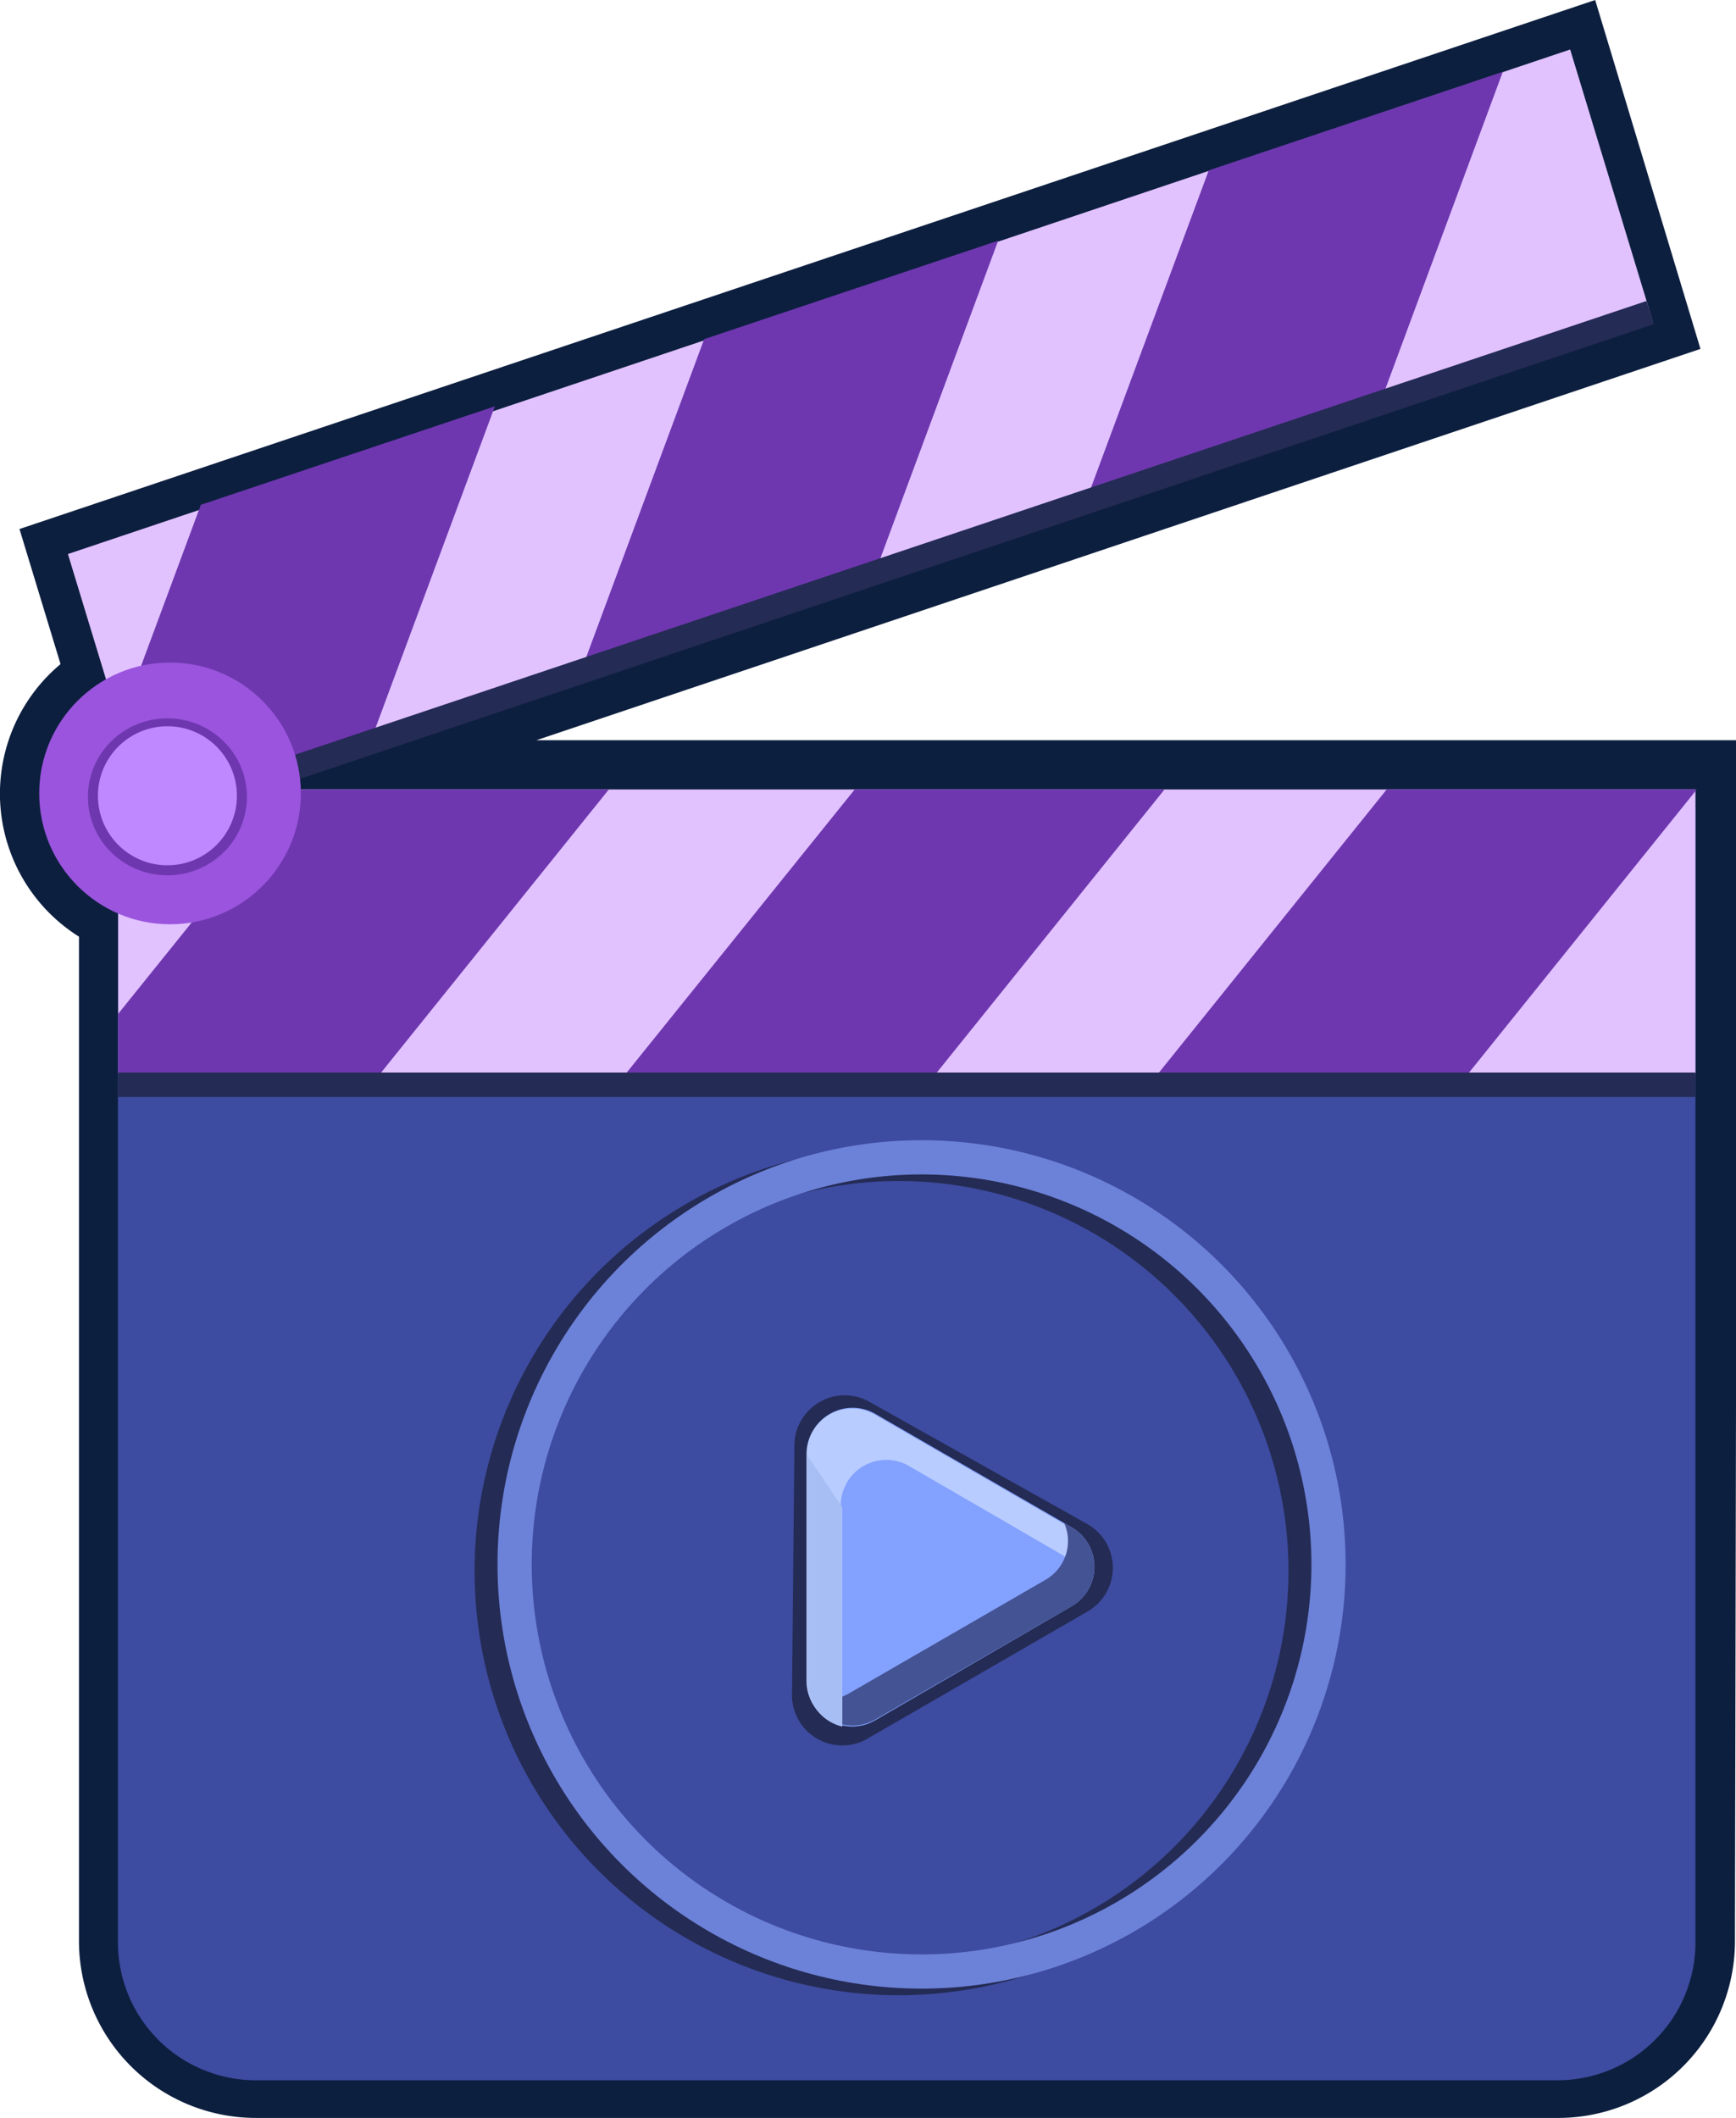 <svg xmlns="http://www.w3.org/2000/svg" viewBox="0 0 65.95 80.43"><defs><style>.cls-1{fill:#0d1f3f;}.cls-2{fill:#e1c2ff;}.cls-3{fill:#3d4ba0;}.cls-4{fill:#242b54;}.cls-5{fill:#6e37af;}.cls-6{fill:#83a1ff;}.cls-7{fill:#b8ccff;}.cls-8{fill:#445393;}.cls-9{fill:#a6bef4;}.cls-10,.cls-11{fill:none;stroke-miterlimit:10;stroke-width:1.3px;}.cls-10{stroke:#242b54;}.cls-11{stroke:#6c81d8;}.cls-12{fill:#9a54dd;}.cls-13{fill:#bf88ff;}</style></defs><title>movie_icon</title><g id="Layer_2" data-name="Layer 2"><path class="cls-1" d="M59.16,80.43H9.71A6.72,6.72,0,0,1,3,73.72V35.57a6.41,6.41,0,0,1-.7-10.35L.74,20.09,60.6,0l4,13.25L20.38,28.11H66l-.09,45.62A6.71,6.71,0,0,1,59.16,80.43ZM3.07,31.06a3.49,3.49,0,0,0,2,2.27l.88.39v40a3.77,3.77,0,0,0,3.77,3.77H59.16a3.77,3.77,0,0,0,3.76-3.77h0L63,31.06ZM4.39,22l1.38,4.54-1,.58a3.47,3.47,0,0,0-1.79,3,3.26,3.26,0,0,0,.07.7L61,11.37,58.67,3.76Z"/><polygon class="cls-2" points="62.79 12.21 5.72 31.36 2.58 21.04 59.65 1.88 62.79 12.21"/><path class="cls-3" d="M4.49,30.64H64.41a0,0,0,0,1,0,0V73.72A5.24,5.24,0,0,1,59.17,79H9.72a5.24,5.24,0,0,1-5.24-5.24V30.64a0,0,0,0,1,0,0Z"/><rect class="cls-2" x="4.49" y="29.98" width="59.92" height="10.8"/><rect class="cls-4" x="4.49" y="40.73" width="59.92" height="0.93"/><polygon class="cls-5" points="55.81 40.73 44.03 40.73 52.68 29.98 64.46 29.98 55.81 40.73"/><polygon class="cls-5" points="35.59 40.73 23.81 40.73 32.47 29.98 44.24 29.98 35.59 40.73"/><polygon class="cls-5" points="52.3 15.66 41.12 19.4 45.92 6.47 57.09 2.73 52.3 15.66"/><polygon class="cls-5" points="33.12 22.08 21.95 25.82 26.75 12.88 37.92 9.14 33.12 22.08"/><polygon class="cls-5" points="14 28.36 2.83 32.1 7.63 19.17 18.8 15.43 14 28.36"/><polygon class="cls-5" points="11.35 29.98 4.49 38.5 4.49 40.73 14.48 40.73 23.13 29.98 11.35 29.98"/><path class="cls-4" d="M30.18,54.86l-.09,9.45A1.91,1.91,0,0,0,33,66l8.31-4.8a1.91,1.91,0,0,0,0-3.32L33,53.22A1.91,1.91,0,0,0,30.18,54.86Z"/><path class="cls-6" d="M30.66,55.22v8.61a1.72,1.72,0,0,0,2.59,1.5L40.71,61a1.73,1.73,0,0,0,0-3l-7.46-4.31A1.73,1.73,0,0,0,30.66,55.22Z"/><path class="cls-7" d="M31.94,57.17a1.73,1.73,0,0,1,2.59-1.5l7,4.06a1.68,1.68,0,0,0-.84-1.7l-7.46-4.31a1.73,1.73,0,0,0-2.59,1.5v8.61a1.72,1.72,0,0,0,1.27,1.67Z"/><path class="cls-8" d="M40.71,58l-.28-.16A1.7,1.7,0,0,1,39.71,60l-7.46,4.31a1.67,1.67,0,0,1-1.47.1,1.72,1.72,0,0,0,2.47.89L40.71,61A1.73,1.73,0,0,0,40.71,58Z"/><path class="cls-9" d="M30.68,55.29V63.9A1.72,1.72,0,0,0,32,65.57V57.24"/><circle class="cls-10" cx="34.14" cy="59.66" r="15.46"/><circle class="cls-11" cx="35.01" cy="59.41" r="15.46"/><polygon class="cls-4" points="62.83 12.31 5.76 31.47 5.49 30.58 62.55 11.43 62.83 12.31"/><circle class="cls-12" cx="6.46" cy="30.13" r="4.97"/><ellipse class="cls-5" cx="6.36" cy="30.26" rx="3.02" ry="2.98"/><circle class="cls-13" cx="6.36" cy="30.22" r="2.64"/></g></svg>